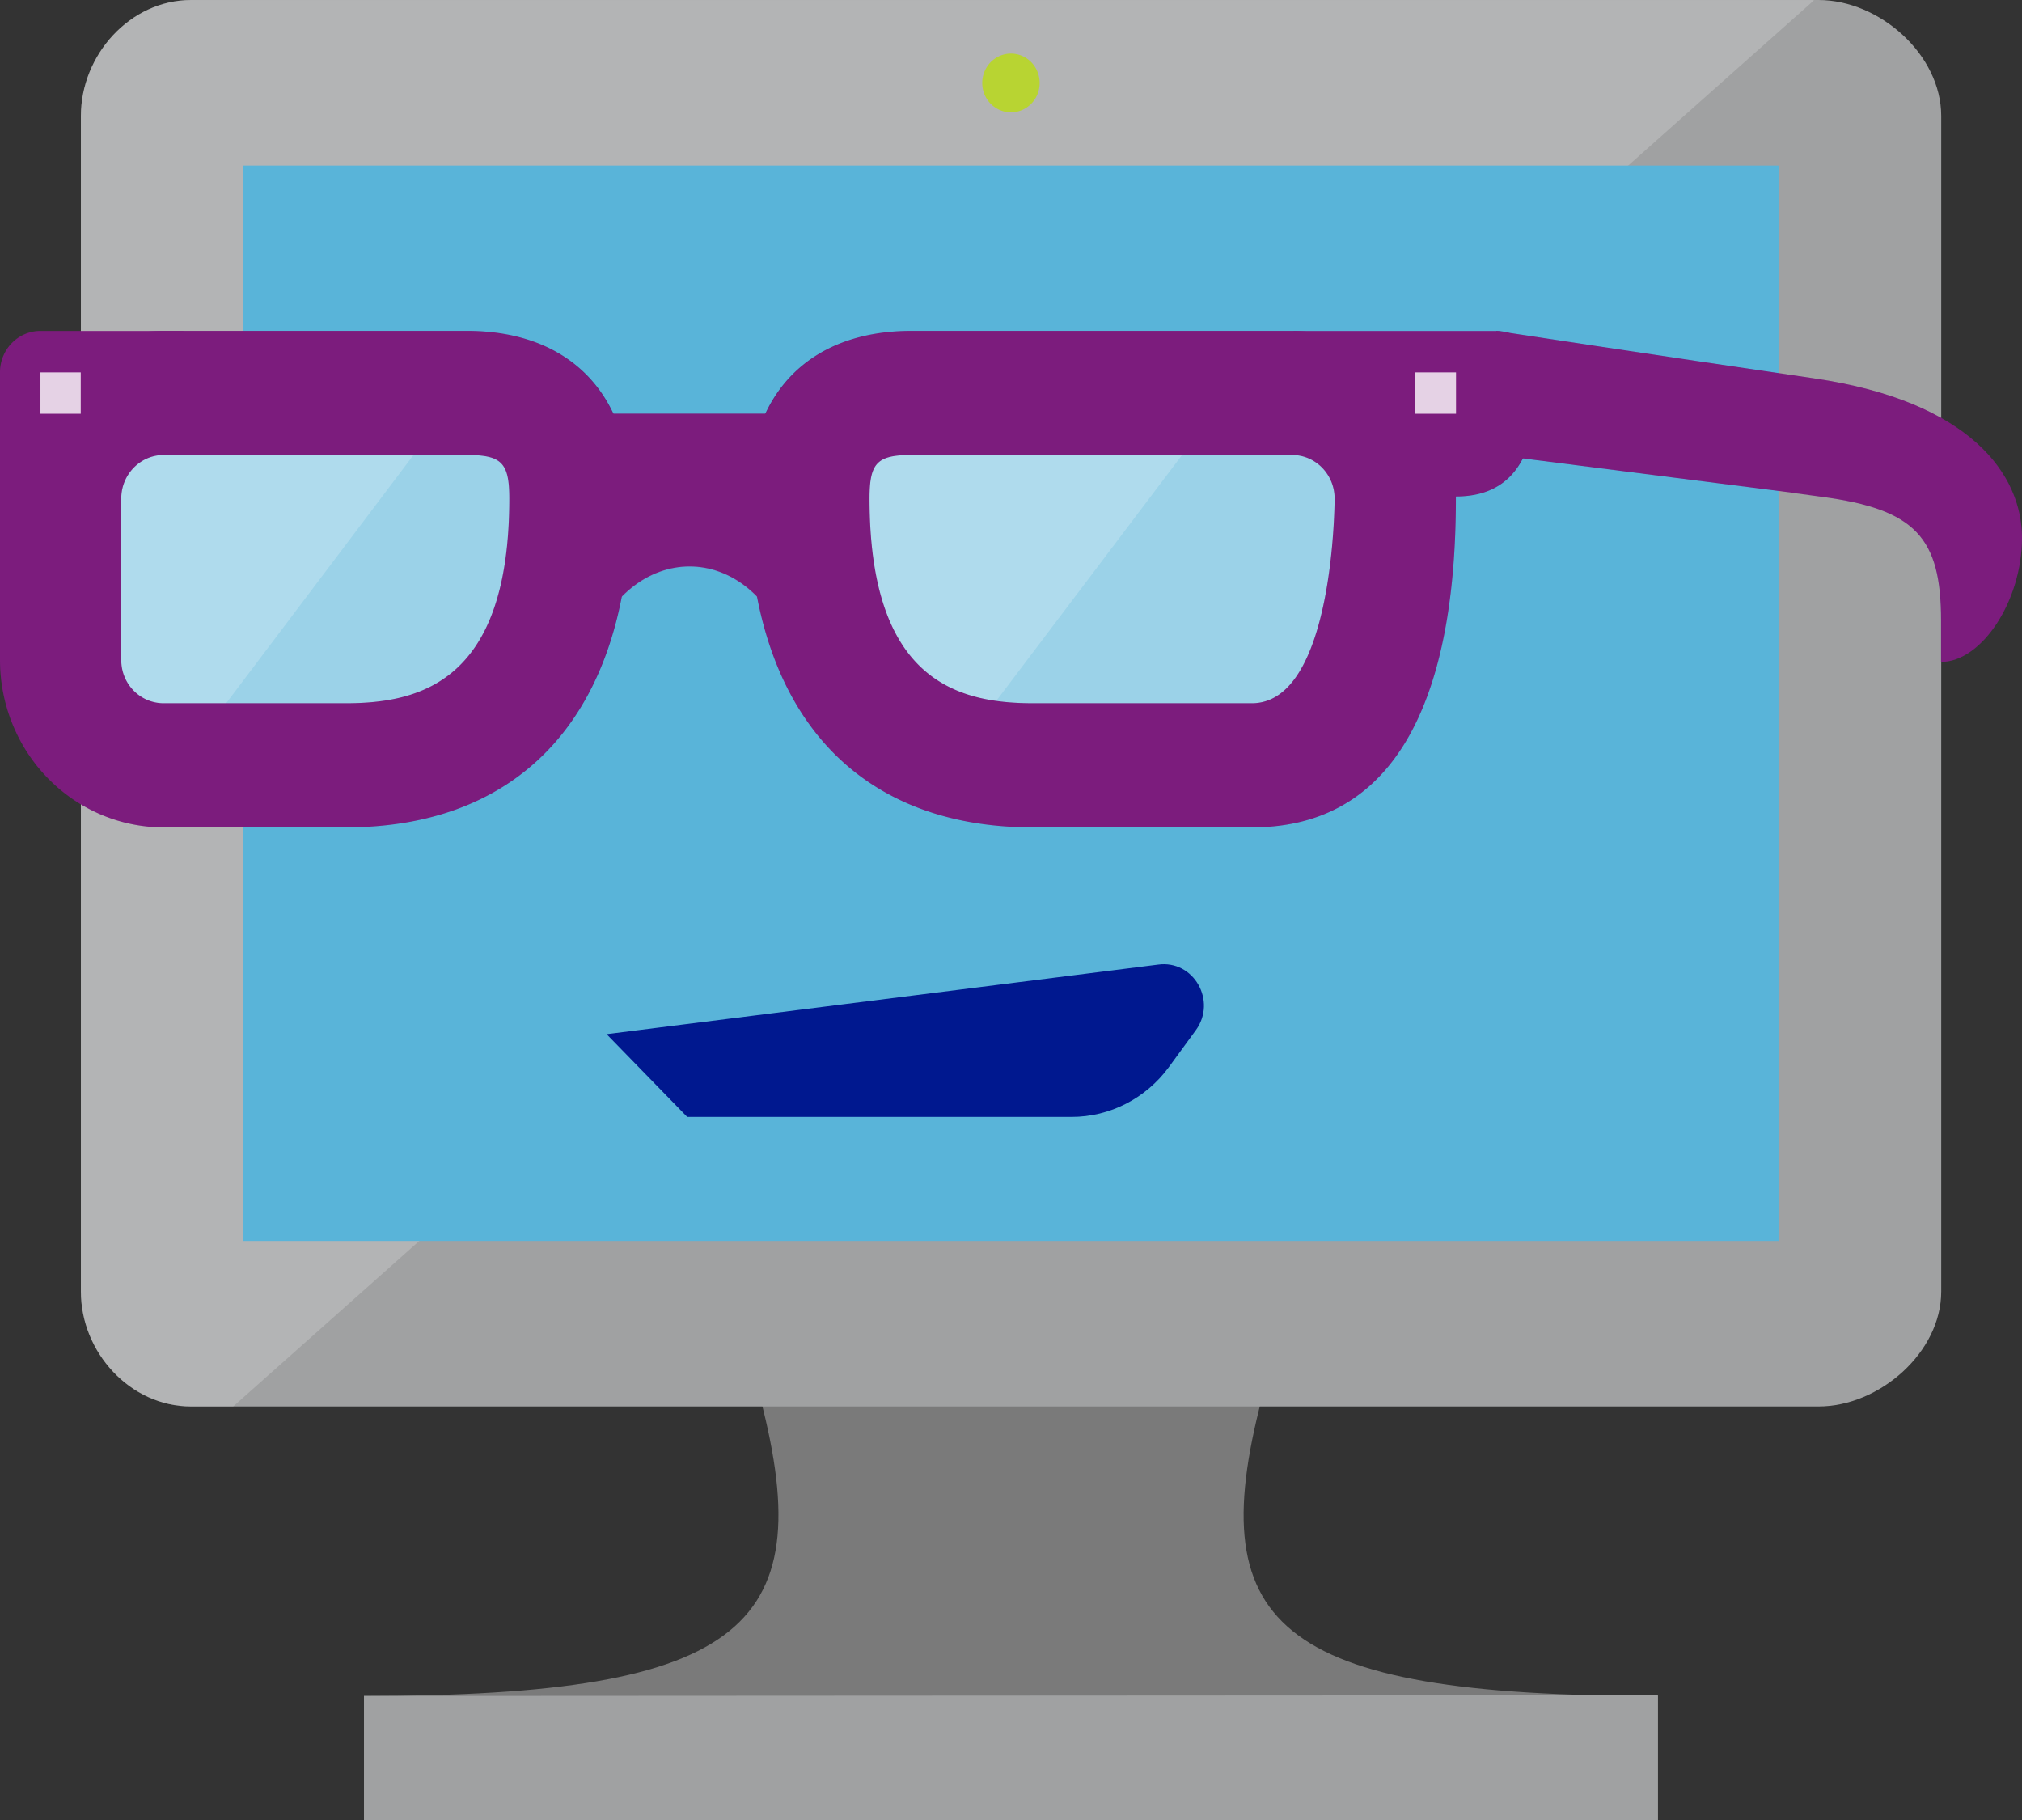 ﻿<?xml version="1.0" encoding="UTF-8" standalone="no"?>
<!-- Generated by Microsoft Visio, SVG Export Virtual Assistant.svg Page-1 -->
<svg xmlns:dc="http://purl.org/dc/elements/1.1/" xmlns:cc="http://creativecommons.org/ns#" xmlns:rdf="http://www.w3.org/1999/02/22-rdf-syntax-ns#" xmlns:svg="http://www.w3.org/2000/svg" xmlns="http://www.w3.org/2000/svg" xmlns:sodipodi="http://sodipodi.sourceforge.net/DTD/sodipodi-0.dtd" xmlns:inkscape="http://www.inkscape.org/namespaces/inkscape" width="56.693" height="51.027" viewBox="0 0 56.693 51.027" xml:space="preserve" class="st11" version="1.1" id="svg94" sodipodi:docname="Virtual Assistant.svg" style="font-size:12px;overflow:visible;color-interpolation-filters:sRGB;fill:none;fill-rule:evenodd;stroke-linecap:square;stroke-miterlimit:3" inkscape:version="0.92.5 (2060ec1f9f, 2020-04-08)">
  <rect x="0" y="0" width="56.693" height="51.027" fill="#333333" stroke="none"/>
  <defs id="defs98" />
  <sodipodi:namedview pagecolor="#ffffff" bordercolor="#666666" borderopacity="1" objecttolerance="10" gridtolerance="10" guidetolerance="10" inkscape:pageopacity="0" inkscape:pageshadow="2" inkscape:window-width="640" inkscape:window-height="480" id="namedview96" showgrid="false" inkscape:zoom="1.8195051" inkscape:cx="37.79523" inkscape:cy="19.499465" inkscape:window-x="0" inkscape:window-y="0" inkscape:window-maximized="0" inkscape:current-layer="svg94" />
	<style type="text/css" id="style2">
	<![CDATA[
		.st1 {fill:#7a7a7a;stroke:none;stroke-linecap:butt;stroke-width:12.24}
		.st2 {fill:#a0a1a2;stroke:none;stroke-linecap:butt;stroke-width:12.24}
		.st3 {fill:#ffffff;fill-opacity:0.2;stroke:none;stroke-linecap:butt;stroke-width:12.24}
		.st4 {fill:#59b4d9;stroke:none;stroke-linecap:butt;stroke-width:12.24}
		.st5 {fill:#b8d432;stroke:none;stroke-linecap:butt;stroke-width:12.24}
		.st6 {fill:#00188f;stroke:none;stroke-linecap:butt;stroke-width:12.24}
		.st7 {fill:#ffffff;fill-opacity:0.4;stroke:none;stroke-linecap:butt;stroke-width:12.24}
		.st8 {fill:#68217a;stroke:none;stroke-linecap:butt;stroke-width:12.24}
		.st9 {fill:#ec008c;fill-opacity:0.15;stroke:none;stroke-linecap:butt;stroke-width:12.24}
		.st10 {fill:#ffffff;fill-opacity:0.8;stroke:none;stroke-linecap:butt;stroke-width:12.24}
		.st11 {fill:none;fill-rule:evenodd;font-size:12px;overflow:visible;stroke-linecap:square;stroke-miterlimit:3}
	]]>
	</style>

	<g id="g92" transform="translate(-12.24,-12.237)">
		<title id="title4">Page-1</title>
		<g id="group17163-1" transform="translate(12.24,-34.016)">
			<title id="title6">Virtual Assistant.17163</title>
			<g id="group17164-2">
				<title id="title8">g36</title>
				<g id="shape17165-3" transform="translate(10.205)">
					<title id="title10">path4</title>
					<path d="M 25.26,85.14 H 11.03 C 12.86,91.83 10.78,93.8 0,93.8 v 3.48 H 36.28 V 93.8 C 25.5,93.8 23.42,91.83 25.26,85.14 Z" class="st1" id="path12" inkscape:connector-curvature="0" style="fill:#7a7a7a;stroke:none;stroke-width:12.24;stroke-linecap:butt" />
				</g>
				<g id="shape17166-5" transform="translate(2.268,-11.597)">
					<title id="title15">path6</title>
					<path d="M 48.72,57.85 H 3.09 C 1.38,57.85 0,59.39 0,61.1 v 32.96 c 0,1.7 1.38,3.22 3.09,3.22 h 45.63 c 1.71,0 3.44,-1.52 3.44,-3.22 V 61.1 c 0,-1.72 -1.73,-3.25 -3.44,-3.25 z" class="st2" id="path17" inkscape:connector-curvature="0" style="fill:#a0a1a2;stroke:none;stroke-width:12.24;stroke-linecap:butt" />
				</g>
				<g id="shape17167-7" transform="translate(2.268,-11.596)">
					<title id="title20">path8</title>
					<path d="M 48.59,57.86 48.56,57.85 H 3.08 C 1.38,57.85 0,59.39 0,61.1 v 32.96 c 0,1.7 1.38,3.22 3.08,3.22 h 1.19 z" class="st3" id="path22" inkscape:connector-curvature="0" style="fill:#ffffff;fill-opacity:0.2;stroke:none;stroke-width:12.24;stroke-linecap:butt" />
				</g>
				<g id="shape17168-9" transform="translate(6.803,-16.235)">
					<title id="title25">path10</title>
					<rect x="0" y="67.129" width="43.087" height="30.15" class="st4" id="rect27" style="fill:#59b4d9;stroke:none;stroke-width:12.24;stroke-linecap:butt" />
				</g>
				<g id="shape17169-11" transform="translate(10.205)">
					<title id="title30">path12</title>
					<path d="m 0,93.8 36.28,-0.02 v 3.5 H 0 Z" class="st2" id="path32" inkscape:connector-curvature="0" style="fill:#a0a1a2;stroke:none;stroke-width:12.24;stroke-linecap:butt" />
				</g>
				<g id="shape17170-13" transform="translate(27.54,-47.881)">
					<title id="title35">path14</title>
					<path d="m 1.61,96.46 a 0.805,0.823 0 1 1 -1.61,0 0.805,0.823 0 1 1 1.61,0 z" class="st5" id="path37" inkscape:connector-curvature="0" style="fill:#b8d432;stroke:none;stroke-width:12.24;stroke-linecap:butt" />
				</g>
				<g id="shape17171-15" transform="translate(17.008,-19.714)">
					<title id="title40">path16</title>
					<path d="m 2.26,97.28 h 10.78 c 1.07,0 2.08,-0.52 2.72,-1.39 l 0.76,-1.04 c 0.6,-0.82 -0.06,-1.98 -1.06,-1.84 L 0,94.96 Z" class="st6" id="path42" inkscape:connector-curvature="0" style="fill:#00188f;stroke:none;stroke-width:12.24;stroke-linecap:butt" />
				</g>
				<g id="shape17172-17" transform="translate(22.677,-29.57)">
					<title id="title45">path18</title>
					<path d="m 6.29,97.28 h 6.13 a 2.887,2.952 -180 0 0 2.89,-2.95 l 1.13,-4.54 A 2.887,2.952 -180 0 0 13.56,86.84 H 2.89 C 1.29,86.84 0,87.53 0,89.8 c 0,5.74 2.89,7.48 6.29,7.48 z" class="st7" id="path47" inkscape:connector-curvature="0" style="fill:#ffffff;fill-opacity:0.4;stroke:none;stroke-width:12.24;stroke-linecap:butt" />
				</g>
				<g id="shape17173-19" transform="translate(1.185,-29.57)">
					<title id="title50">path20</title>
					<path d="M 8.51,97.28 H 2.89 A 2.887,2.952 0 0 1 0,94.33 v -4.54 a 2.887,2.952 0 0 1 2.89,-2.95 h 9.02 c 1.59,0 2.88,0.69 2.88,2.95 0,5.75 -2.88,7.49 -6.28,7.49 z" class="st4" id="path52" inkscape:connector-curvature="0" style="fill:#59b4d9;stroke:none;stroke-width:12.24;stroke-linecap:butt" />
				</g>
				<g id="shape17174-21" transform="translate(1.185,-29.57)">
					<title id="title55">path22</title>
					<path d="M 8.51,97.28 H 2.89 A 2.887,2.952 0 0 1 0,94.33 v -4.54 a 2.887,2.952 0 0 1 2.89,-2.95 h 9.02 c 1.59,0 2.88,0.69 2.88,2.95 0,5.75 -2.88,7.49 -6.28,7.49 z" class="st7" id="path57" inkscape:connector-curvature="0" style="fill:#ffffff;fill-opacity:0.4;stroke:none;stroke-width:12.24;stroke-linecap:butt" />
				</g>
				<g id="shape17175-23" transform="translate(1.7,-28.991)">
					<title id="title60">path24</title>
					<path d="M 2.89,97.28 C 2.89,97.28 0,95.96 0,94.33 v -4.54 a 2.888,2.954 0 0 1 2.89,-2.95 h 7.88 z m 21.54,0 c 0,0 -2.89,-1.32 -2.89,-2.95 v -4.54 a 2.887,2.952 0 0 1 2.89,-2.95 h 7.89 z" class="st3" id="path62" inkscape:connector-curvature="0" style="fill:#ffffff;fill-opacity:0.2;stroke:none;stroke-width:12.24;stroke-linecap:butt" />
				</g>
				<g id="shape17176-25" transform="translate(16.493,-32.47)">
					<title id="title65">path26</title>
					<path d="M 34.37,89.33 C 29.99,88.69 25.46,88 25.46,88 v 3.48 l 9.12,1.16 c 0,0 -1.89,-0.24 0,0.01 2.64,0.35 3.35,1.15 3.35,3.47 v 1.16 c 1.14,0 2.27,-1.71 2.27,-3.48 0,-1.77 -1.45,-3.83 -5.83,-4.47 z M 5.66,90.32 H 0 v 6.69 c 1.14,-3.21 4.55,-3.21 5.66,0 z" class="st8" id="path67" inkscape:connector-curvature="0" style="fill:#68217a;stroke:none;stroke-width:12.24;stroke-linecap:butt" />
				</g>
				<g id="shape17177-27" transform="translate(0,-27.831)">
					<title id="title70">path28</title>
					<path d="m 35.1,97.28 h -6.14 c -5.07,0 -7.98,-3.36 -7.98,-9.22 0,-2.94 1.71,-4.7 4.58,-4.7 h 10.67 c 2.53,0 4.59,2.43 4.59,4.7 0,4.58 -1.13,9.22 -5.72,9.22 z M 25.56,86.84 c -0.97,0 -1.18,0.22 -1.18,1.22 0,5.09 2.45,5.74 4.59,5.74 h 6.13 c 2.32,0 2.32,-5.74 2.32,-5.74 0,-0.67 -0.53,-1.22 -1.19,-1.22 z M 9.69,97.28 H 4.59 A 4.592,4.696 0 0 1 0,92.59 v -4.53 a 4.592,4.696 0 0 1 4.59,-4.7 h 8.5 c 2.87,0 4.59,1.76 4.59,4.7 0,5.86 -2.91,9.22 -7.99,9.22 z M 4.59,86.84 c -0.66,0 -1.19,0.55 -1.19,1.22 v 4.53 c 0,0.67 0.53,1.21 1.19,1.21 h 5.1 c 2.14,0 4.59,-0.65 4.59,-5.74 0,-1 -0.21,-1.22 -1.19,-1.22 z" class="st8" id="path72" inkscape:connector-curvature="0" style="fill:#68217a;stroke:none;stroke-width:12.24;stroke-linecap:butt" />
				</g>
				<g id="shape17178-29" transform="translate(0,-37.108)">
					<title id="title75">path30</title>
					<path d="m 39.69,97.28 h 1.13 c 2.27,0 2.27,-2.32 2.27,-3.48 a 1.134,1.16 -180 0 0 -1.14,-1.16 h -5.67 z m -37.94,0 H 0 V 93.8 a 1.134,1.16 0 0 1 1.13,-1.16 h 4.02 z" class="st8" id="path77" inkscape:connector-curvature="0" style="fill:#68217a;stroke:none;stroke-width:12.24;stroke-linecap:butt" />
				</g>
				<g id="shape17179-31" transform="translate(0,-27.831)">
					<title id="title80">path32</title>
					<path d="m 50.86,84.69 c -4.38,-0.64 -8.91,-1.33 -8.91,-1.33 h -5.67 l 0.01,0.01 c -0.02,0 -0.04,-0.01 -0.06,-0.01 H 25.56 c -1.97,0 -3.38,0.85 -4.08,2.32 h -4.3 c -0.7,-1.47 -2.11,-2.32 -4.09,-2.32 H 1.13 A 1.134,1.16 -180 0 0 0,84.52 V 88 88 c 0,0.02 0,0.04 0,0.06 v 4.53 a 4.592,4.696 -180 0 0 4.59,4.69 h 5.1 c 4.21,0 6.92,-2.32 7.73,-6.44 1.11,-1.15 2.7,-1.16 3.81,-0.01 0.81,4.13 3.52,6.45 7.74,6.45 h 6.13 c 4.59,0 5.72,-4.64 5.72,-9.22 0,-0.02 -0.01,-0.04 -0.01,-0.06 h 0.01 c 1,0 1.55,-0.46 1.86,-1.07 l 7.6,0.97 0.79,0.11 c 2.64,0.35 3.36,1.15 3.36,3.47 v 1.16 c 1.13,0 2.26,-1.71 2.26,-3.48 0,-1.77 -1.45,-3.83 -5.83,-4.47 z M 9.69,93.8 H 4.59 A 1.186,1.213 0 0 1 3.4,92.59 v -4.53 c 0,-0.67 0.53,-1.22 1.19,-1.22 h 8.5 c 0.98,0 1.19,0.22 1.19,1.22 0,5.09 -2.45,5.74 -4.59,5.74 z m 25.41,0 h -6.13 c -2.14,0 -4.59,-0.65 -4.59,-5.74 0,-1 0.21,-1.22 1.18,-1.22 h 10.67 c 0.66,0 1.19,0.55 1.19,1.22 0,0 0,5.74 -2.32,5.74 z M 50.83,87.97 51.07,88 Z" class="st9" id="path82" inkscape:connector-curvature="0" style="fill:#ec008c;fill-opacity:0.15;stroke:none;stroke-width:12.24;stroke-linecap:butt" />
				</g>
				<g id="shape17180-33" transform="translate(1.134,-39.427)">
					<title id="title85">path34</title>
					<path d="m 1.13,96.12 v 1.16 H 0 v -1.16 z m 38.56,0 v 1.16 h -1.14 v -1.16 z" class="st10" id="path87" inkscape:connector-curvature="0" style="fill:#ffffff;fill-opacity:0.8;stroke:none;stroke-width:12.24;stroke-linecap:butt" />
				</g>
			</g>
		</g>
	</g>
</svg>